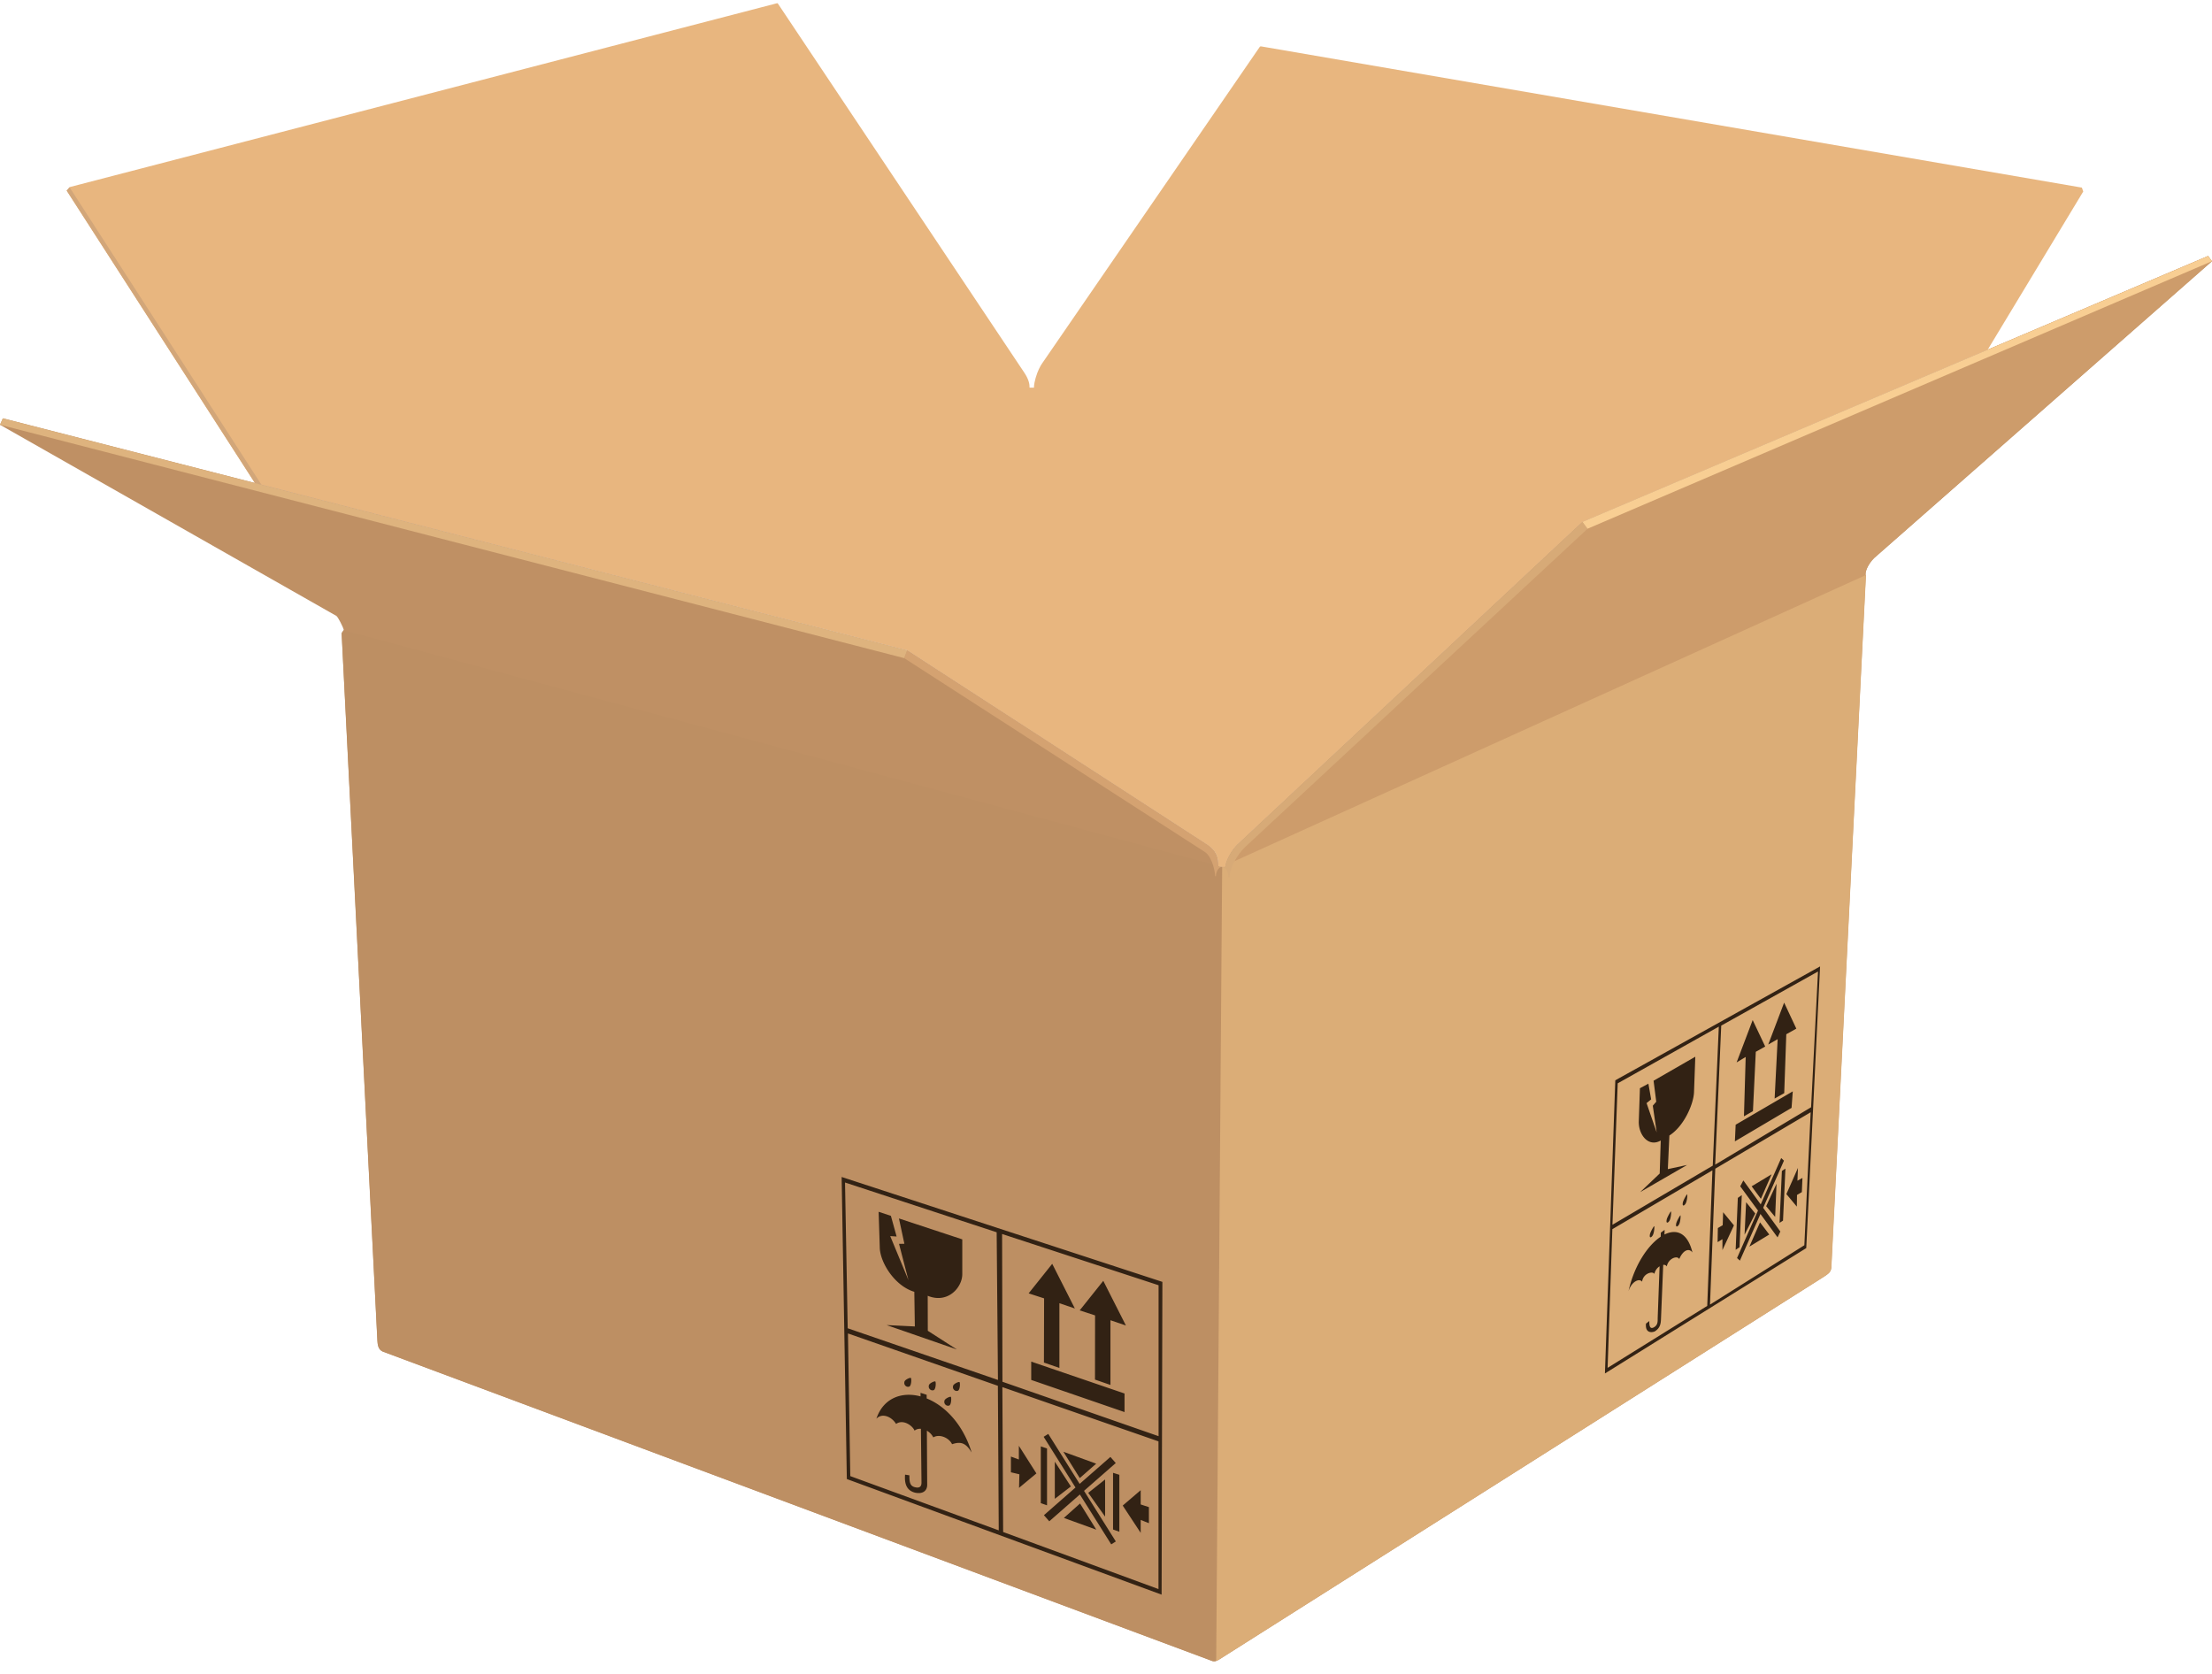 <svg xmlns="http://www.w3.org/2000/svg" width="3em" height="2.27em" viewBox="0 0 256 193"><defs><linearGradient id="" x1="49.385%" x2="50.286%" y1="49.503%" y2="50.417%"><stop offset="0%"/><stop offset="100%" stop-opacity="0"/></linearGradient><linearGradient id="" x1="50.147%" x2="49.946%" y1="49.935%" y2="50.142%"><stop offset="0%"/><stop offset="100%" stop-opacity="0"/></linearGradient><linearGradient id="" x1="81.503%" x2="93.734%" y1="46.547%" y2="50.202%"><stop offset="0%" stop-color="#C37A44"/><stop offset="44.42%" stop-color="#BB713D"/><stop offset="64.06%" stop-color="#A05728"/><stop offset="100%" stop-color="#964E23"/></linearGradient><linearGradient id="" x1="63.475%" x2="41.388%" y1="61.32%" y2="43.414%"><stop offset="0%" stop-color="#E9B880"/><stop offset="100%" stop-color="#E4AF76"/></linearGradient><linearGradient id="" x1="50.894%" x2="49.16%" y1="51.117%" y2="49.274%"><stop offset="0%" stop-color="#C37A45" stop-opacity="0"/><stop offset="13.34%" stop-color="#C37A45"/><stop offset="29.45%" stop-color="#D08D55"/><stop offset="50.21%" stop-color="#DEA167"/><stop offset="69.66%" stop-color="#E8AF73"/><stop offset="86.31%" stop-color="#ECB477"/><stop offset="100%" stop-color="#ECB477" stop-opacity="0"/></linearGradient><linearGradient id="" x1="47.423%" x2="22.315%" y1="28.937%" y2="77.493%"><stop offset="8.81%" stop-color="#AF6938"/><stop offset="48.29%" stop-color="#9A5227"/><stop offset="77.92%" stop-color="#8D4520"/></linearGradient><linearGradient id="" x1="41.147%" x2="56.579%" y1="57.288%" y2="44.95%"><stop offset="3.27%" stop-color="#E4AF76"/><stop offset="100%" stop-color="#E9B880"/></linearGradient><linearGradient id="" x1="49.624%" x2="50.677%" y1="50.47%" y2="49.223%"><stop offset="0%" stop-color="#AF6A38" stop-opacity="0"/><stop offset="8.6%" stop-color="#AF6A38"/><stop offset="19.77%" stop-color="#B87542"/><stop offset="58.28%" stop-color="#D59C66"/><stop offset="77.71%" stop-color="#E4AF76"/><stop offset="92.39%" stop-color="#E4AF76" stop-opacity="0"/></linearGradient><linearGradient id="" x1="8.211%" x2="93.243%" y1="50.006%" y2="50.006%"><stop offset="0%" stop-color="#743F1A" stop-opacity="0"/><stop offset="49.29%" stop-color="#743F1A" stop-opacity=".887"/><stop offset="50%" stop-color="#743F1A" stop-opacity=".9"/><stop offset="52.97%" stop-color="#743F1A" stop-opacity=".847"/><stop offset="100%" stop-color="#743F1A" stop-opacity="0"/></linearGradient><linearGradient id="" x1="49.901%" x2="49.998%" y1="50.091%" y2="49.994%"><stop offset="0%" stop-color="#322214"/><stop offset="23.97%" stop-color="#322314" stop-opacity=".989"/><stop offset="100%" stop-color="#322214" stop-opacity="0"/></linearGradient><linearGradient id="" x1="51.38%" x2="48.714%" y1="48.236%" y2="51.568%"><stop offset="4.76%" stop-color="#C69866"/><stop offset="41.56%" stop-color="#BA8C5E"/><stop offset="81.35%" stop-color="#B5875B"/></linearGradient><linearGradient id="" x1="63.039%" x2="24.984%" y1="46.844%" y2="8.907%"><stop offset="0%" stop-color="#845F35"/><stop offset="43.11%" stop-color="#91673C"/><stop offset="44.07%" stop-color="#976A40"/><stop offset="87.37%" stop-color="#986B40"/><stop offset="100%" stop-color="#AB8157"/></linearGradient><linearGradient id="" x1="49.999%" x2="50.108%" y1="50.004%" y2="50.114%"><stop offset="0%" stop-color="#322214" stop-opacity="0"/><stop offset="100%" stop-color="#322214"/></linearGradient><linearGradient id="" x1="45.656%" x2="50.475%" y1="62.623%" y2="33.538%"><stop offset="0%" stop-color="#A9794B"/><stop offset="38.57%" stop-color="#AE7F53"/><stop offset="45.57%" stop-color="#AC7D50"/><stop offset="62.36%" stop-color="#A9794B"/><stop offset="100%" stop-color="#B2875D"/></linearGradient></defs><path fill="url(#)" d="m140.515 191.333l70.257-44.428c.26-.16.6-.09.76.17s.09.6-.17.76l-70.487 44.568c-.09.06-.19.09-.29.09z"/><path fill="url(#)" d="M140.585 192.493c-.06 0-.13-.01-.19-.03l-95.787-35.699a.543.543 0 0 1-.32-.71c.11-.29.42-.43.71-.32l95.537 35.599z"/><path fill="#E8B67F" d="m241.1 21.81l-11.059 18.309l-44.428 18.89l-2.47 1.05l-39.929 37.338c-.77.77-1.29 1.87-1.38 2.48c-.04.21-.22.12-.39.11c-.18-.01-.43.06-.45-.16c-.02-.8-.11-1.69-1.4-2.49l-20.009-12.96l-14.59-9.46l-41.097-10.539l-34.4-8.82L7.71 21.71l.33-.38l.02-.03L89.857.04c.12-.04.14-.02.19.05l27.898 41.789l.55.82c.6.88.66 1.42.66 1.81h.51v-.09c0-.04 0-.09.01-.14c0-.03.01-.06.01-.1c.01-.04.01-.08.02-.12s.01-.08.02-.13c.03-.14.07-.3.11-.46c.01-.05.03-.1.04-.14c.05-.16.1-.33.16-.49c.03-.06.05-.13.08-.19c.08-.2.16-.38.25-.54c.08-.16.16-.29.24-.4l25.15-36.579c.06-.09.09-.13.22-.11l94.966 16.34z"/><path fill="url(#)" d="M119.585 84.367h-.01l-14.579-9.449l-41.098-10.54l55.257-19.869l.15-.29v.29z"/><path fill="url(#)" d="M119.155 44.509L63.898 64.368l-4.98-1.28l-29.42-7.55L7.71 21.69l.35-.41L89.857.02c.12-.04.14-.02.19.05l27.898 41.789l.55.82c.6.9.66 1.44.66 1.83"/><path fill="url(#)" d="M119.35 46.619L67.102 65.398l-8.15-2.09l59.028-21.22l.55.82c.6.88.66 1.42.66 1.81h.15z"/><path fill="#D2A679" d="m30.249 55.738l-.74-.19L7.72 21.7l.33-.38z"/><path fill="url(#)" d="m185.613 59.008l-2.47 1.05l-39.929 37.339c-.77.77-1.29 1.87-1.38 2.48c-.04.21-.22.12-.39.11c-.18-.01-.43.06-.45-.16c-.02-.8-.11-1.69-1.4-2.49l-20.009-12.97l-.27-39.848v-.29l.37.29z"/><path fill="url(#)" d="m241.1 21.81l-11.059 18.309l-40.438 17.19l-3.98 1.69l-65.948-14.49c-.04-.51.31-1.67.69-2.41c.08-.16.16-.29.24-.4l25.15-36.579c.06-.09.09-.13.22-.11l94.966 16.34z"/><path fill="url(#)" d="m189.603 57.308l-6.45 2.74l-.83.8l-63.018-13.93l.29-2.42h.08c-.04-.51.31-1.67.69-2.41z"/><path fill="url(#)" d="M121.055 44.809v40.508l-1.47-.95h-.01l-1.93-1.26V45.049l1.51-.54h.51z" opacity=".75"/><path fill="#BF9064" d="m140.195 191.843l-95.867-35.769c-.54-.23-.62-.74-.65-1.37c0 0-4.12-81.696-4.13-81.706c-.01-.21.25-.34.23-.47c-.07-.31-.66-1.48-.85-1.6L0 48.808l.33-.75l104.666 26.86l34.589 22.409c1.29.8 1.39 1.69 1.4 2.49c.01.22.27.15.45.16s.35.1.39-.11c.09-.61.61-1.71 1.38-2.47l39.928-37.339L255.54 29.28l.44.61l-39.088 34.349c-.76.76-1.11 1.69-.96 2.07l-4 80.067c-.06.51-.3.66-.81 1.01l-70.077 44.358c-.28.18-.58.23-.85.1"/><path fill="#BD8F63" d="m141.434 99.977l-.69 91.906a.83.83 0 0 1-.56-.04l-95.866-35.759c-.54-.23-.62-.75-.65-1.37l-4.13-81.706v-.02c0-.02 0-.04.01-.06c0-.02.01-.03.02-.04c.01-.02.02-.03.03-.05s.02-.03.03-.05c.04-.06.1-.12.12-.17c.01-.01.01-.02.01-.03v-.01l101.237 27.279c.04.18.28.11.44.12"/><path fill="url(#)" d="M140.755 191.613v.26a.83.83 0 0 1-.56-.04l-95.867-35.759c-.38-.16-.53-.47-.6-.85z" opacity=".54"/><path fill="#322214" d="m97.406 135.865l37.119 12.14l-.09 36.198l-36.429-13.38zm18.6 24.32l.09 16.769l17.978 6.604v-17.094zm5.311 5.417l3.633 5.782l3.559-3.118l.62.707l-3.673 3.217l3.681 5.858l-.533.335l-3.628-5.773l-3.541 3.104l-.62-.707l3.655-3.203l-3.686-5.867zm10.698 6.512v1.65l.95.31v1.86l-.95-.38v1.5l-2.08-3.16zm-3.2-2.01l.73.23v6.59l-.73-.26zm-30.679-16.13l.27 16.51l17.18 6.28l-.1-16.73zm26.86 19.68l1.88 3.03l-3.75-1.36zm2.899-2.78v4.3l-1.95-2.75zm-7.44-3.83l.72.24v6.58l-.72-.25zm1.62 1.77l1.86 2.87l-1.86 1.43zm-15.54-7.97l.71.23l.002.422c2.114.85 4.202 2.97 5.209 6.268c-.66-1.11-1.24-1.32-2.27-.97c-.38-.79-1.5-1.21-2.17-.79a1.93 1.93 0 0 0-.746-.776l.036 6.276c0 .58-.4 1.1-1.39.9c-.9-.22-1.27-.91-1.17-2.09l.5.08c0 .79.06 1.24.66 1.38c.51.12.74-.07.74-.54l-.066-6.225c-.284-.02-.547.05-.734.215c-.23-.58-1.32-1.36-2.14-.78c-.58-.92-1.67-1.27-2.28-.6c.779-2.355 2.894-3.18 5.113-2.585zm11.38 6.13l2.03 3.2l-2.01 1.67l.04-1.57l-.98-.23v-1.82l.92.34zm5.15.69l3.8 1.38l-1.9 1.67zm-7.09-25.2l.04 17.1l18.07 6.3v-17.47zm3.37 14.77l10.8 3.69v2.15l-10.8-3.72zm-9.338 4.069l.039.011c.07.07.07.82-.16.99a.41.41 0 0 1-.42-.05c-.14-.11-.22-.27-.16-.51s.66-.5.74-.43zm1-1.71l.039.011c.08.07.08.82-.16.99a.41.41 0 0 1-.42-.05c-.14-.11-.22-.27-.16-.51s.66-.5.74-.43zm-2.8-.07l.039.011c.08.07.08.82-.16.99a.41.41 0 0 1-.42-.05c-.14-.11-.22-.27-.16-.51s.66-.5.74-.43zm-2.83-.41l.039.011c.08.07.08.82-.16.99a.41.41 0 0 1-.42-.05c-.14-.11-.22-.27-.16-.51s.66-.5.74-.43zm22.308-11.228l2.62 5.17l-1.79-.61v7.49l-1.79-.62l.01-7.43l-1.78-.58zm-29.889-11.38l.31 16.87l17.39 5.98l-.15-17.09zm23.98 9.41l2.62 5.17l-1.79-.61v7.49l-1.79-.62l.02-7.43l-1.79-.58zm-20.09-6.02l1.42.47l.66 2.39l-.74-.05l2.11 5.1l-1.09-4.2l.62-.01l-.63-2.93l7.33 2.42v4.03c0 1.53-1.66 3.46-4 2.5l.01 4.05l3.36 2.16l-8.13-2.82l3.27.16l-.06-4.01c-2.32-.69-4-3.48-4-5.18z"/><path fill="url(#)" d="M141.434 99.977c-.4.01-.7.54-.71 1.02l-.09.04l-101.096-28.04c-.01-.19.21-.31.23-.43q.015-.015 0-.03c-.07-.31-.66-1.48-.85-1.6L0 48.81l.33-.75l104.656 26.849h.01l34.589 22.409c1.29.81 1.39 1.69 1.4 2.49c0 .01 0 .03.01.04c.04.19.28.12.44.13"/><path fill="#CD9C6B" d="M216.902 64.228c-.76.76-1.11 1.69-.96 2.07l-73.628 34.839l-.15-.12c-.01-.58-.38-.97-.66-1.03c.15.02.29.07.33-.12c.02-.12.05-.26.1-.41c.04-.13.1-.27.17-.42c.21-.48.53-1 .94-1.46c.06-.06.12-.13.18-.19l39.929-37.339L255.56 29.27l.44.61z"/><path fill="url(#)" d="M95.996 109.136c.11.03.15.04.15-.05l-.38-20.339c-.03-.69-.2-2.05-1.03-2.6L57.868 63.748l-17.28-4.46l37.469 22.39c.94.62 1.02 1.78 1.06 2.64l.54 19.778c0 .1.02.12.09.15z"/><path fill="#D4A271" d="M141.434 99.977c-.41.01-.71.57-.71 1.06c-.01.04-.08.03-.09 0c-.08-1.09-.53-2.31-1.12-2.74l-34.868-22.48l.34-.91h.01l34.589 22.41c1.29.81 1.39 1.69 1.4 2.49c0 .01 0 .03.01.04c.04.19.28.12.44.13"/><path fill="#DEB37E" d="m104.986 74.918l-.34.9L0 48.809l.33-.74z"/><path fill="#DBAD77" d="m215.952 66.298l-4 80.067c-.06.51-.3.66-.81 1.01l-70.077 44.358c-.1.07-.21.11-.31.14l.69-91.906c.18.01.35.1.39-.11c0-.03.01-.05.01-.08l74.087-33.57c0 .05.01.07.02.09"/><path fill="url(#)" d="M211.952 146.335v.04c-.06.51-.3.66-.81 1.01l-70.077 44.358c-.1.07-.21.11-.31.14v-.26z" opacity=".54"/><path fill="#322214" d="m210.642 111.496l-1.6 32.599l-23.3 14.51l1.2-33.93zm-12.46 23.6l-11.58 6.809l-.55 16.05l11.53-7.17zm-5.53 6.889l-.02.54c1.383-.69 2.69-.21 3.24 2.08c-.38-.53-1.07-.32-1.53.76c-.21-.45-1.28-.08-1.44.86c-.085-.153-.238-.209-.414-.189l-.255 6.189c-.02.53-.05 1.1-.72 1.51c-.31.14-1.13.25-1.02-.9l.39-.3c-.03.73.16.95.56.71c.48-.29.39-.75.41-1.18l.215-5.864a1.4 1.4 0 0 0-.605.894c-.12-.36-1.28-.14-1.42.89c-.33-.44-1.23-.01-1.57 1.1c.626-2.883 2.178-5.276 3.723-6.306l.017-.474zm16.9-13.61l-11.04 6.53l-.61 15.73l10.92-6.87zm-3.41 5.3l.32.3l-2.406 5.458l1.986 2.742l-.32.68l-1.98-2.71l-2.38 5.4l-.33-.3l2.424-5.491l-2.054-2.809l.36-.68l2.01 2.775zm-6.72 6.27l1.25 1.52l-1.33 2.86v-1.26l-.56.34l.03-1.63l.56-.33zm2.16-1.98l-.26 6.03l-.45.3l.25-6.01zm2.11 3.15l1.07 1.41l-2.3 1.4zm-12.25.44c.05 0 .02.69-.15 1.03c-.06.12-.17.25-.26.26s-.13-.09-.08-.35s.44-.94.49-.94m10.64-2.77l1.06 1.31l-1.24 2.45zm-7.6 1.52c.04.01.01.7-.15 1.03c-.06.12-.17.25-.26.26s-.13-.09-.08-.35s.44-.94.49-.94m4.44-21.84l-11.7 6.56l-.61 16.37l11.61-6.84zm7.71 16.43l-.28 6.02l-.4.26l.27-6.01zm-13.25 4.96c.05 0 .02.69-.15 1.03c-.06.12-.17.25-.26.26s-.13-.09-.08-.35s.44-.94.49-.94m12.22-3.21l-.16 3.84l-1.04-1.24zm2.48-1.83l-.06 1.48l.58-.32l-.07 1.64l-.56.33l-.02 1.35l-1.21-1.45zm-12.83 3.06c.05 0 .02.69-.15 1.03c-.06.12-.17.25-.26.26s-.13-.09-.08-.35s.44-.94.49-.94m9.78-2.32l-1.24 2.84l-1.07-1.45zm-8.83-13.61l-.15 4.12c-.06 1.4-1.18 3.94-2.85 5l-.18 3.89l2.23-.48l-5.43 3.14l2.26-2.15l.12-3.82c-1.45.83-2.61-.71-2.54-2.27l.13-3.78l.98-.53l.32 1.82l-.53.43l1.17 3.39l-.45-3.09l.4-.46l-.31-2.43zm14.2-9.859l-11.2 6.26l-.7 16.09l11.1-6.64zm-2.92 13.87l-.14 1.91l-6.56 3.88l.09-1.93zm-4.64-8.25l1.45 3.06l-1.09.61l-.33 6.87l-1.04.6l.2-6.87l-1.05.63zm3.64-2.02l1.41 3.01l-1.16.65l-.24 6.82l-1.11.62l.35-6.87l-1.09.62z"/><path fill="#D7AA77" d="m183.733 60.838l-39.589 36.799c-1.12 1.07-1.86 2.67-1.83 3.5c-.02.04-.12.07-.16 0c.05-.64-.36-1.08-.66-1.15c.15.02.29.07.33-.12c.02-.12.05-.26.1-.41c.04-.13.1-.27.17-.42c.24-.54.63-1.16 1.11-1.64l39.929-37.339z"/><path fill="url(#)" d="M175.003 105.476c0 .11.05.16.12.13l11.89-6.1c.02-.01.03-.03.04-.07l.66-19.489c.02-1.07.62-2.13 1.44-2.86L228.64 41.6l-12.02 5.15l-39.688 35.958c-1.02 1-1.37 2.18-1.39 3.18z"/><path fill="#F8CE93" d="m183.733 60.838l72.257-30.959l-.44-.6l-72.407 30.769z"/></svg>